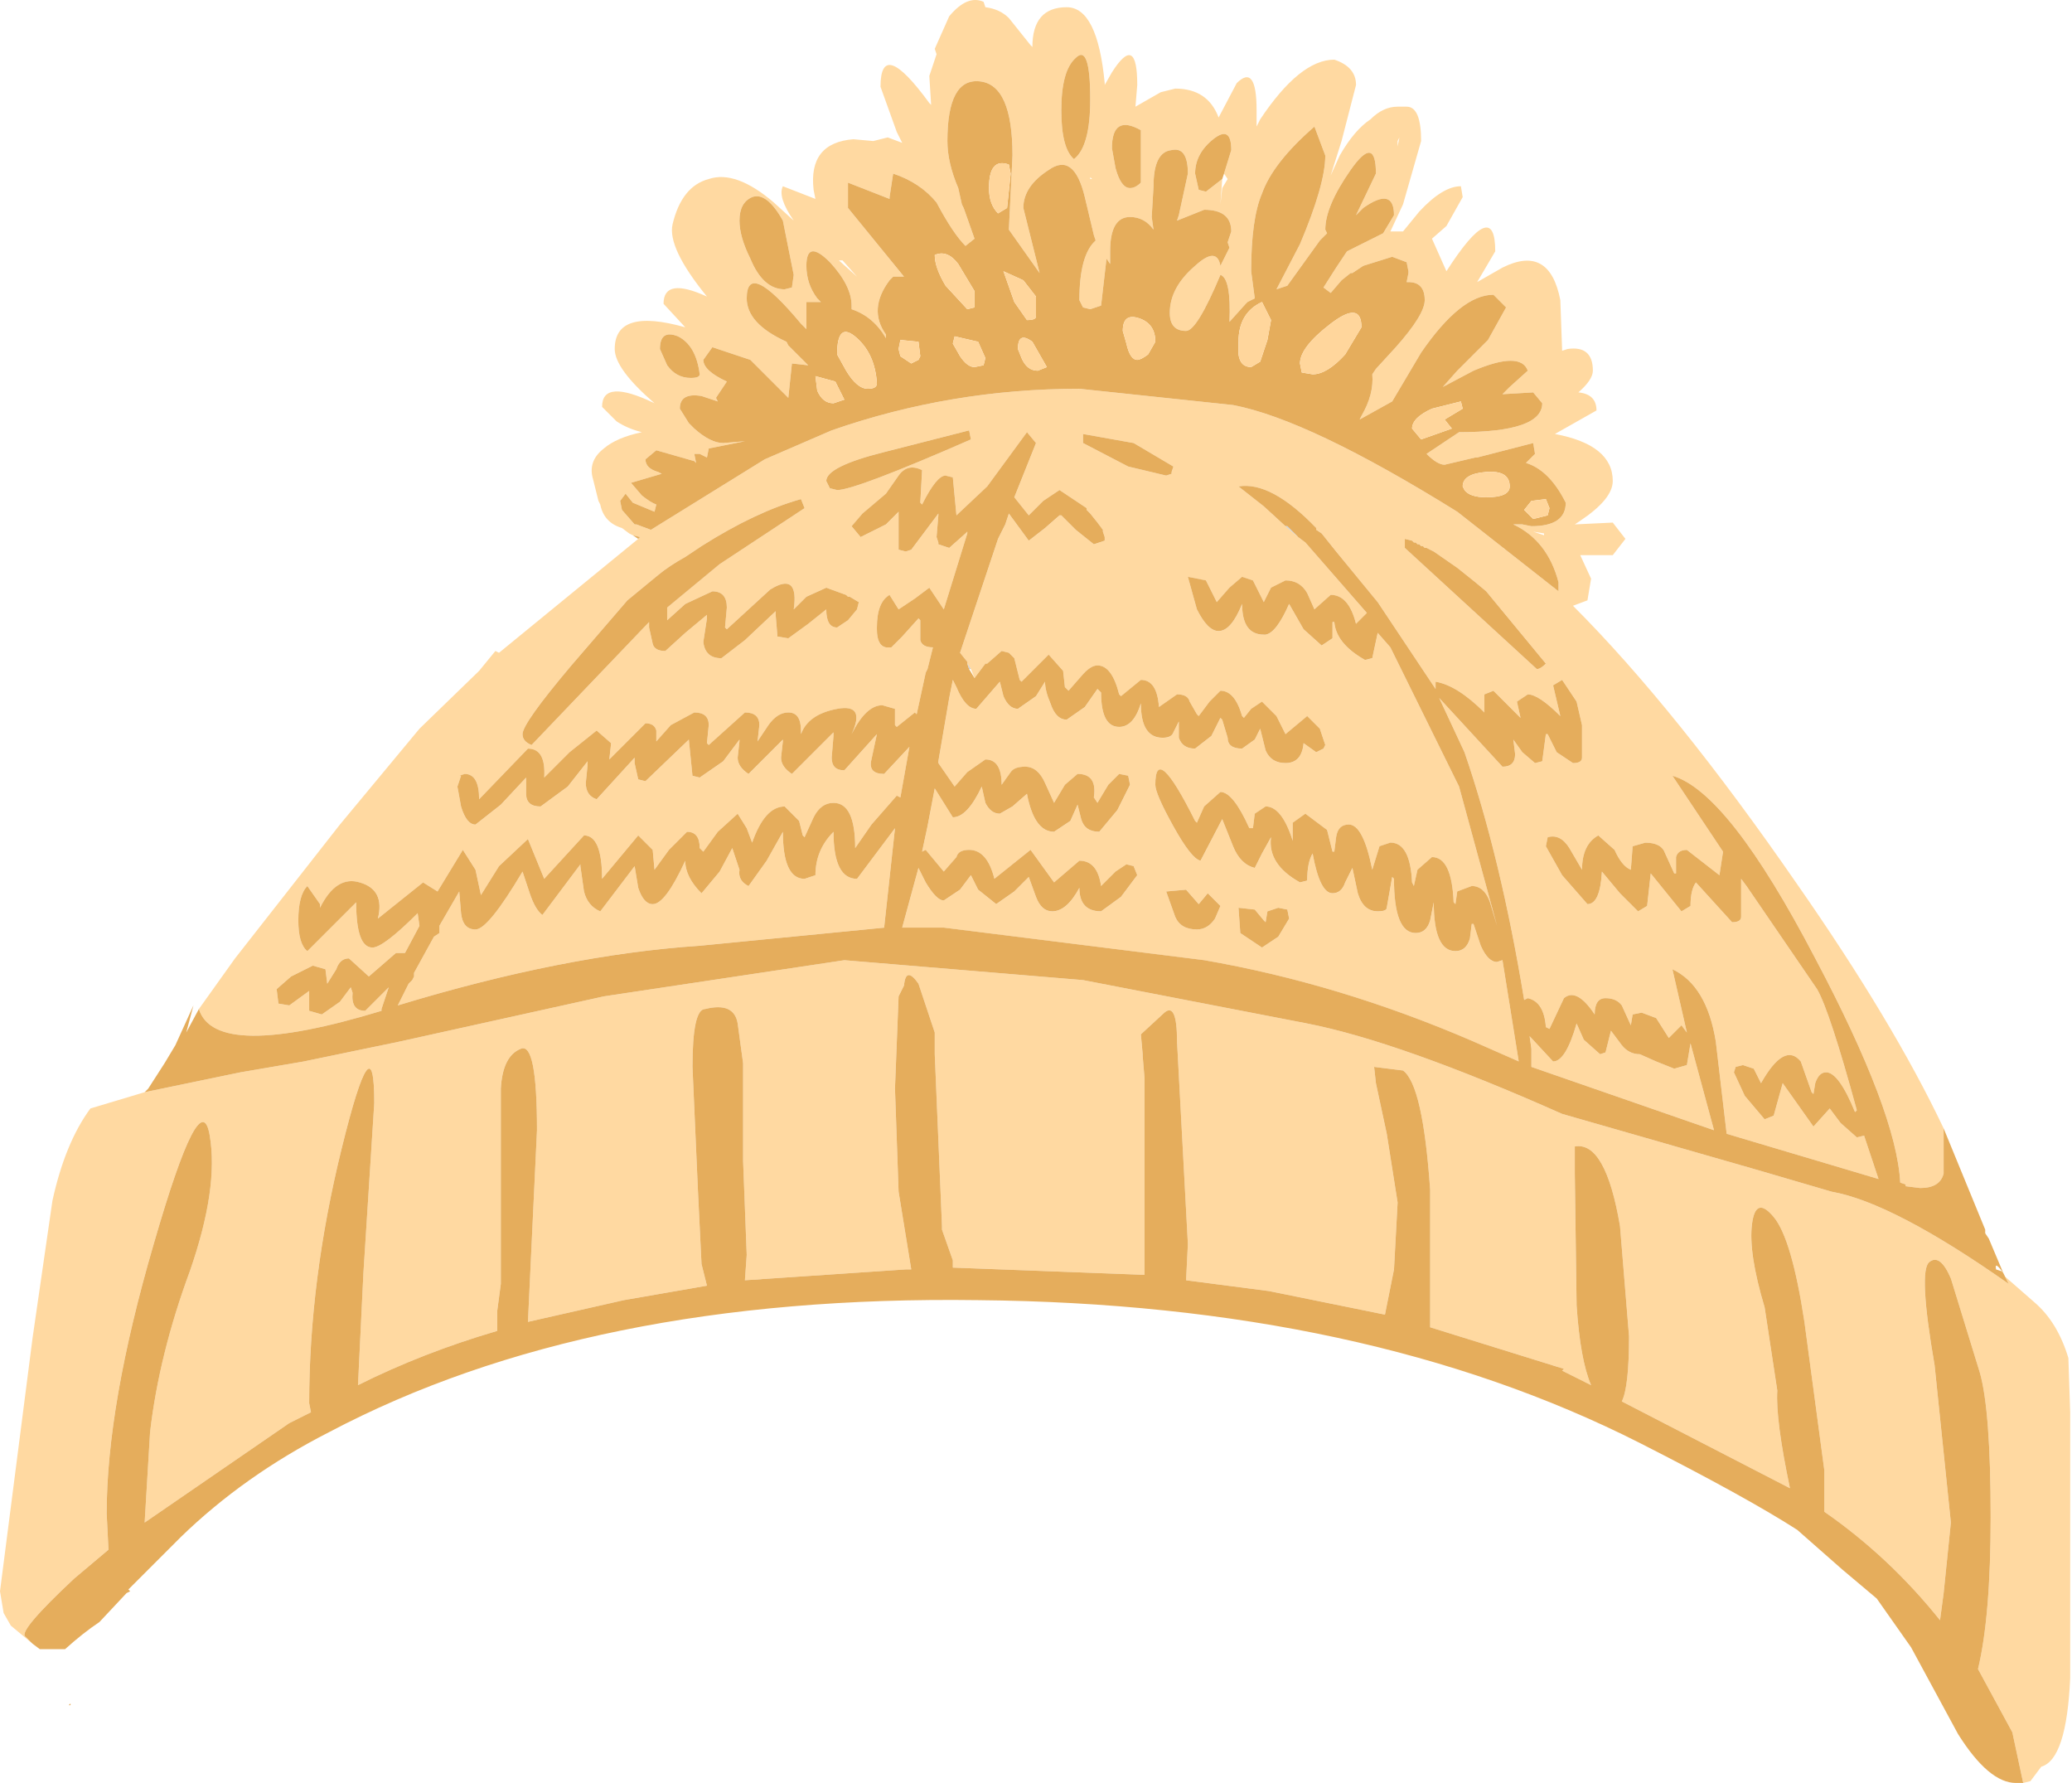 <svg xmlns="http://www.w3.org/2000/svg" xmlns:ffdec="https://www.free-decompiler.com/flash" xmlns:xlink="http://www.w3.org/1999/xlink" ffdec:objectType="frame" width="57.3" height="49.3"><use ffdec:characterId="1" xlink:href="#a" width="57.3" height="49.3"/><defs><g id="a" fill-rule="evenodd"><path fill="#ffd9a1" d="m17.5 14.8-.1-.05-.2-.15q-.5-.15-.6-.65l-.05-.1-.15-.6q-.15-.5.3-.85.35-.3 1.05-.45-.4-.1-.7-.3l-.4-.4q0-.8 1.45-.1-1.1-.95-1.1-1.5 0-1.15 1.95-.6l-.6-.65q0-.75 1.2-.2-1.1-1.35-.95-2 .25-1.05 1-1.25.75-.25 1.8.65l.55.5q-.45-.65-.3-.95l.9.35-.05-.25q-.15-1.3 1.1-1.4l.55.05.4-.1.4.15-.15-.3-.45-1.25q0-1.4 1.35.45l.05.05-.05-.8.2-.6-.05-.15.4-.9q.5-.6.95-.4l.05.15q.4.05.65.3l.6.75.05.05q0-1.1.95-1.1.85 0 1.05 2.1v.05l.2-.35q.7-1.1.7.35l-.05.6.7-.4.4-.1q.9 0 1.2.8l.5-.95q.55-.55.55.75v.45l.1-.2q1.1-1.65 2.05-1.65.6.2.6.7l-.4 1.55-.3.95.25-.55q.4-.7.85-1 .35-.35.75-.35h.25q.4 0 .4.95l-.5 1.75-.35.75h.35l.45-.55q.65-.7 1.15-.7l.05.3-.45.8-.4.35.4.9q1.35-2.1 1.35-.55l-.5.85.7-.4q1.3-.65 1.6.9l.05 1.4.15-.05q.7-.1.7.6 0 .25-.4.6.5.05.5.5L43 12q1.6.3 1.6 1.3 0 .5-.9 1.1l-.15.1 1.05-.05.35.45-.35.45h-.9l.3.65-.1.6-.4.15q2.85 2.85 6.2 7.7 2.65 3.8 4.05 6.75v1.25q-.1.4-.65.4l-.4-.05v-.05l-.15-.05q-.1-1.95-2.35-6.2-2.4-4.6-3.95-5.05l1.4 2.1-.1.65-.9-.7q-.25 0-.3.2v.45h-.05l-.25-.55q-.1-.3-.55-.3l-.35.1-.05.65q-.25-.1-.45-.55l-.45-.4q-.45.25-.45.95l-.35-.6q-.25-.4-.6-.3l-.05.25.45.8.7.8q.35 0 .4-.9l.5.6.5.5.25-.15.1-.9.85 1.05.25-.15q0-.45.15-.65l1 1.1q.25 0 .25-.15V24.3l.15.2 1.95 2.85q.35.6 1.1 3.35l-.05.05q-.45-1.1-.8-1.1-.2 0-.3.3l-.05.3-.05-.05-.3-.85q-.45-.55-1.1.6l-.2-.4-.3-.1-.2.05-.05.15.3.65.55.65.25-.1.25-.9.85 1.2.45-.5.3.4.45.4.2-.05.4 1.2-4.2-1.25-.3-2.55q-.25-1.55-1.2-2l.4 1.75-.15-.2-.35.35-.35-.55-.4-.15-.25.05-.05.3-.25-.55q-.15-.2-.45-.2t-.3.45q-.5-.75-.85-.45l-.4.85-.1-.05q-.05-.7-.5-.8l-.1.05q-.65-3.95-1.65-6.85l-.7-1.5 1.75 1.9q.35 0 .35-.35l-.05-.4.25.35.35.3.2-.05.1-.75h.05l.25.5.45.3q.25 0 .25-.15v-.9l-.15-.65-.4-.6-.25.15.2.85q-.6-.6-.9-.6l-.3.2.1.45-.05-.05-.7-.7-.25.1v.5q-.75-.75-1.35-.85v.2l-1.6-2.4-1.15-1.4-.4-.5-.15-.1v-.05q-1.25-1.3-2.15-1.15l.7.55.6.55.35.3.2.15 1.7 1.95-.3.3q-.2-.8-.7-.8l-.45.4-.2-.45q-.2-.35-.6-.35l-.4.2-.2.4-.3-.6-.3-.1-.35.3-.35.4-.3-.6-.5-.1.25.9q.3.6.6.6.35 0 .65-.75 0 .85.6.85H35q.3-.05.65-.85l.4.7.5.45.3-.2v-.45h.05q.05.6.85 1.05l.2-.05.15-.7.35.4 1.9 3.85 1.05 3.85-.15-.5q-.15-.6-.55-.6l-.4.15-.05.35-.05-.05q-.05-1.25-.6-1.25l-.4.35-.1.45-.05-.1q-.05-1.1-.6-1.1l-.3.1-.2.65q-.25-1.25-.65-1.25-.3 0-.35.35l-.05.4h-.05l-.15-.6-.6-.45-.35.25v.5q-.3-.95-.75-.95l-.3.2-.05.4h-.1q-.45-1-.8-1l-.45.4-.2.45-.05-.05q-1.1-2.2-1.1-1 0 .25.5 1.15t.75.95l.6-1.15.3.75q.2.5.6.6l.2-.4.25-.45q-.1.75.8 1.25l.2-.05q0-.5.15-.75.2 1.1.55 1.1.25 0 .35-.3l.2-.4.15.7q.15.5.55.5.25 0 .25-.1l.15-.85.05.05q0 1.5.6 1.5.3 0 .4-.35l.1-.5q0 1.35.6 1.35.3 0 .4-.35l.05-.4h.05l.2.6q.2.45.45.45l.15-.05.45 2.8-1.25-.55q-3.7-1.6-7.45-2.25l-7.2-.9h-1.15L25.4 24l.2.4q.3.5.5.5l.45-.3.3-.4.2.4.5.4.5-.35.4-.4.2.55q.15.4.45.4.4 0 .75-.65 0 .65.6.65l.55-.4.45-.6-.1-.25-.2-.05-.3.2-.4.4q-.1-.7-.6-.7l-.7.6-.65-.9-1 .8q-.2-.8-.7-.8-.3 0-.35.2l-.35.4-.5-.6-.1.05.15-.7.2-1.05.5.8q.4 0 .8-.85l.1.45q.15.3.4.3l.35-.2.4-.35q.2 1.05.75 1.05l.45-.3.2-.45.1.4q.1.35.5.35l.5-.6.35-.7-.05-.25-.25-.05-.3.3-.3.5-.1-.15q.1-.65-.45-.65l-.35.3-.3.5-.25-.55q-.2-.45-.55-.45-.3 0-.4.15l-.25.35q0-.7-.45-.7l-.5.35-.35.4-.45-.65v-.05l.3-1.75.1-.5.1.2q.25.6.55.6l.65-.75.1.4q.15.35.4.35l.5-.35.25-.4q0 .25.15.6.15.45.45.45l.5-.35.35-.5.1.1q0 .95.5.95.4 0 .6-.65 0 .95.6.95.25 0 .3-.15l.15-.3v.45q.1.3.45.3l.45-.35.25-.5.05.05.15.5q0 .3.4.3l.35-.25.15-.3.15.6q.15.35.55.35.45 0 .5-.55l.35.25.2-.1.05-.1-.15-.45-.35-.35-.6.5-.25-.5-.4-.4-.3.2-.2.25-.05-.05q-.2-.7-.6-.7l-.3.3-.3.4-.05-.05-.2-.35q-.05-.2-.35-.2l-.5.35q-.05-.75-.5-.75l-.55.45-.05-.05q-.2-.8-.6-.8-.2 0-.45.3l-.35.4-.1-.1-.05-.45-.4-.45-.75.75-.05-.05-.1-.4-.05-.2-.15-.15-.2-.05-.4.35h-.05l-.3.4-.1-.25-.1-.15v-.05l-.2-.25 1.05-3.15.2-.4.1-.3.55.75.45-.35.4-.35h.05l.4.4.5.4.3-.1v-.1l-.05-.15v-.05l-.15-.2-.2-.25-.1-.1v-.05l-.75-.5-.45.3-.4.4-.4-.5.6-1.5-.25-.3-1.1 1.5-.85.8-.1-1.05-.2-.05q-.25 0-.65.8l-.05-.05.05-.9q-.4-.2-.65.15l-.35.5-.65.55-.3.35.25.3.7-.35.35-.35v1.05l.2.05.15-.05.75-1v.05l-.05.6.05.15v.05l.3.1.45-.4.05-.05v.05l-.65 2.1-.4-.6-.4.3-.45.3-.25-.4q-.35.2-.35.9v.05q0 .45.25.5h.15l.3-.3.45-.5.05.05v.55q.05.2.35.2l-.15.6-.05.1-.25 1.15-.05-.05-.5.4-.05-.05v-.45l-.35-.1q-.45 0-.85.8.4-.85-.4-.7t-1 .7v-.1q0-.5-.35-.5-.3 0-.55.35l-.3.45.05-.45q0-.35-.4-.35l-1 .9-.05-.05.05-.5q0-.35-.4-.35l-.65.35-.4.45v-.3q-.05-.2-.3-.2l-1 1 .05-.45-.4-.35-.75.6-.7.7q.05-.8-.45-.8l-1.35 1.4q0-.7-.4-.7l-.15.05h.05l-.1.3.1.55q.15.5.4.5l.7-.55.7-.75v.45q0 .35.4.35l.75-.55.55-.7v.1l-.05.5q0 .35.3.45l1.05-1.15v.15l.1.45.2.05 1.2-1.15.1 1 .2.05.65-.45.45-.6v.05l-.05.45q0 .25.3.45l.95-.95v.05l-.05.45q0 .25.3.45l.55-.55.6-.6v.1l-.05.6q0 .35.35.35l.9-1-.15.7q-.1.4.35.4l.7-.75-.25 1.4-.1-.05-.7.8-.45.65q0-1.25-.6-1.25-.35 0-.55.4l-.25.55-.05-.05-.1-.4-.4-.4q-.55 0-.9 1l-.15-.4-.25-.4-.55.5-.4.55-.1-.1q0-.45-.35-.45l-.5.5-.4.55-.05-.55-.4-.4-1 1.2q0-1.2-.5-1.2l-.55.6-.55.6-.45-1.1-.8.75-.5.8-.15-.7-.35-.55-.7 1.15-.4-.25-1.25 1q.2-.8-.5-1-.65-.2-1.1.7V25l-.35-.5q-.25.25-.25.95 0 .65.25.85l1.35-1.35q0 1.25.45 1.25.3 0 1.25-.95l.05.35-.4.75h-.25l-.75.65-.55-.5q-.25 0-.35.3l-.25.4-.05-.4-.35-.1-.6.3-.4.35.05.4.3.05.55-.4v.55l.35.1.5-.35.3-.4.05.15q-.05.5.35.5l.65-.65-.2.6v.05q-4.6 1.4-5.05-.05l1-1.4 2.9-3.7 2.2-2.65 1.65-1.6.45-.55.1.05 3.85-3.15.05-.05zm37.95 20.5.8.7q.65.55.95 1.55l.05 1.5v7.35q-.1 2.25-.8 2.45l-.3.4-.2.05-.3-1.4-.95-1.75q.35-1.45.35-4.2 0-2.95-.3-4l-.8-2.6q-.3-.7-.6-.45t.15 2.85l.45 4.35-.2 1.95-.1.75q-1.4-1.75-3.2-3v-1.15l-.55-4.1q-.35-2.3-.85-2.9t-.6.2.35 2.3l.35 2.3q-.05.8.35 2.7l-4.65-2.4q.2-.4.2-1.8l-.25-3.05q-.4-2.35-1.25-2.2v.75l.05 3.65q.1 1.5.4 2.2l-.8-.4.05-.05-3.7-1.15v-3.8q-.2-2.9-.75-3.3l-.8-.1.05.45.3 1.4.3 1.9-.1 1.85-.25 1.25-3.2-.65-2.3-.3.05-1-.3-5.6q0-1.1-.35-.8l-.65.6.05.55v.05l.05.6v5.45l-5.3-.2v-.2l-.3-.85v-.1l-.2-4.75v-.6l-.45-1.35q-.35-.5-.4.05l-.15.3-.1 2.55.1 2.85.35 2.15h-.15l-4.45.3.05-.7-.1-2.6v-2.7l-.15-1.1q-.1-.6-.9-.4-.35 0-.35 1.6l.15 3.4.1 2.05.15.6-2.3.4-2.65.6.25-5.3q0-2.45-.45-2.25-.5.2-.55 1.1v5.4l-.1.75v.55q-2.05.6-3.85 1.5l.15-3.1.3-4.7q0-2.4-.9 1.25t-.9 7.05l.05.25-.6.3-4 2.75.15-2.5q.25-2.15 1.1-4.45.8-2.3.55-3.75-.25-1.5-1.55 3-1.3 4.45-1.3 7.45l.05 1-.95.8Q.5 45.1.7 45.25l.2.2-.6-.5-.2-.35L0 44l.9-7 .55-3.8q.35-1.6 1.05-2.55L4 30.2l2.65-.55 1.75-.3 2.65-.55 5.65-1.25 6.65-1 6.6.55 6.2 1.2q2.55.5 7.05 2.5l5.4 1.55 2.05.6q1.7.3 4.9 2.55zM24.7 4.8l-.1.65v.05l-1.15-.45v.7L25 7.65h-.3l-.1.1q-.6.8-.1 1.5v.1q-.35-.6-.95-.8v-.1q0-.55-.6-1.2-.65-.65-.65.1 0 .5.3.9l.1.1h-.4v.75l-.15-.15q-1.5-1.8-1.5-.7 0 .7 1.1 1.2l.05.1.55.55-.45-.05-.1.95-.3-.3-.75-.75-1.05-.35-.25.35q0 .3.65.6l-.3.45.05.1-.45-.15q-.6-.1-.6.35l.25.4.15.15q.45.4.8.4l.6-.05-1 .2-.05.25-.2-.1h-.15l.05.25-.05-.05-1.05-.3-.3.25q0 .25.35.35l.1.05-.85.25.3.35q.25.2.4.25l-.05.2-.6-.25-.2-.25-.15.2.05.25.35.4h.05l.4.15 3.15-1.95 1.85-.8q3.3-1.15 6.85-1.15l4.25.45q2.1.4 6.2 2.95l2.8 2.2v-.25q-.3-1.15-1.25-1.6h.25l.25.05q.95 0 .95-.65-.45-.9-1.1-1.1l.25-.25-.05-.3-1.55.4h-.05l-.85.2q-.2 0-.5-.3l.9-.6q2.3 0 2.3-.8l-.25-.3-.85.05.2-.2.5-.45q-.2-.55-1.5 0l-.85.45.4-.45.85-.85.5-.9-.35-.35q-.9 0-2 1.6l-.8 1.35-.9.5.05-.1q.35-.6.3-1.15l.1-.15.55-.6q.8-.9.8-1.3 0-.5-.45-.5h-.05l.05-.25V7.5l-.05-.25-.4-.15-.8.25-.3.2h-.05l-.25.2-.3.35-.2-.15.35-.55.3-.45 1-.5.3-.5q0-.8-.85-.2l-.2.2.55-1.15q0-1.1-.7-.1t-.7 1.65l.05.1-.2.2-.9 1.25-.3.1.65-1.25q.7-1.65.7-2.45l-.3-.8q-1.15 1-1.45 1.85-.3.7-.3 2.15l.1.75-.2.1-.05.05-.45.5q.05-1.2-.25-1.3-.65 1.55-.95 1.55-.45 0-.45-.5 0-.7.7-1.3.6-.55.7 0l.25-.5-.05-.15.1-.3q0-.6-.75-.6l-.75.3.05-.15.25-1.15q0-.75-.45-.65-.5.05-.5 1l-.05.85.05.35Q31.65 6 31.25 6q-.55 0-.55.95v.35l-.1-.15-.15 1.3-.3.1-.2-.05-.1-.2q0-1.25.45-1.65l-.05-.15L30 5.45q-.3-1.25-1-.75-.7.45-.7 1.05l.45 1.8-.85-1.2.1-2.05q0-1.95-.9-2.05t-.9 1.65q0 .6.3 1.3l.1.45.05.1.3.85-.25.2q-.35-.35-.8-1.2-.45-.55-1.2-.8m5.05-3.2q-.4.35-.4 1.45 0 1.05.35 1.35.45-.35.45-1.65 0-1.55-.4-1.15M23.7 7.65l-.4-.45h-.1zm-1.8.3.05-.35-.3-1.5q-.45-.8-.85-.65-.35.15-.35.65 0 .45.3 1.05.35.85.95.85zm-2.65 7.25-.3.2q-.45.25-.75.5l-.85.7-1.55 1.8q-1.35 1.6-1.35 1.9 0 .2.25.3l3.25-3.4v.15l.1.45q.05.2.35.2l.55-.5.6-.5v.1l-.1.65q.05.45.5.45l.65-.5.85-.8v.1l.05.6.3.05.55-.4.5-.4q0 .5.3.5l.3-.2.25-.3.05-.2-.25-.15h-.05l-.05-.05-.55-.2-.55.25-.35.35q.15-1.05-.65-.55l-1.2 1.1-.05-.05.05-.55q0-.45-.4-.45l-.75.35-.5.45v-.35l1.45-1.2 2.35-1.55-.1-.25q-1.25.35-2.75 1.3zm-.15-4.75q.25 0 .25-.1-.1-.8-.6-1.05-.5-.2-.5.35l.2.45q.25.35.65.35m3.75 2.85.1.2.2.05q.5 0 3.7-1.4l-.05-.25-2.35.6q-1.6.4-1.6.8m-8.4 10.8.2.6q.15.45.35.6l1.05-1.4v.05l.1.7q.1.4.45.55l.95-1.25.1.6q.15.45.4.45.35 0 .9-1.2 0 .45.45.9l.5-.6.35-.65.2.6q-.05.3.25.45l.5-.7.45-.8q0 1.3.6 1.3l.3-.1q0-.7.5-1.2 0 1.3.65 1.3l1.05-1.4-.3 2.75-5.1.5Q15.6 26.4 11 27.8l.3-.6.1-.1.05-.1v-.1l.55-1 .15-.1v-.2l.55-.95.05.6q.05.45.4.45t1.3-1.6m24.2-20.05.05-.25-.05.1zm.2 10.85v.25l3.65 3.35q.1 0 .25-.15l-1.65-2-.3-.25-.5-.4-.65-.45-.2-.1h-.05l-.05-.05h-.05l-.05-.05h-.05l-.05-.05h-.05l-.05-.05zm3.85-.1v-.05l-.3-.05zm-8.9-9.85-.05.7.05-.45.15-.25-.1-.15.2-.65q0-.7-.5-.3t-.5.95l.1.45.2.05zm-2.25.1V3.6q-.8-.45-.8.5l.1.55q.15.55.4.55.15 0 .3-.15m-1.35-.1-.05-.05v.05zM29.95 12v.25l1.25.65 1.05.25.15-.05v-.05l.05-.15-1.1-.65zm16.7 17.45.1-.6.65 2.4-.15-.05-4.9-1.7V29l-.05-.35.65.7q.35 0 .65-1.05l.2.45.45.4.15-.05.15-.6.3.4q.2.25.5.25l.45.2.5.2zm-11-4.05-.05-.25-.25-.05-.3.1-.05.3-.05-.05-.25-.3-.45-.05.05.7.6.4.45-.3zm-2.25-.7-.25.3-.35-.4-.55.05.25.7q.15.35.6.35.3 0 .5-.3l.15-.35z"/><path fill="#e5ad5c" d="M53.75 31.2 54.9 34v.1l.1.15.4.95.05.1.1.2q-3.2-2.25-4.9-2.55l-2.05-.6-5.4-1.55q-4.5-2-7.05-2.5l-6.2-1.2-6.6-.55-6.65 1-5.65 1.25-2.65.55-1.75.3L4 30.2l.1-.1.45-.7.3-.5.5-1.1-.2.75.35-.65q.45 1.45 5.05.05v-.05l.2-.6-.65.65q-.4 0-.35-.5l-.05-.15-.3.4-.5.35-.35-.1v-.55l-.55.4-.3-.05-.05-.4.4-.35.6-.3.35.1.05.4.25-.4q.1-.3.35-.3l.55.5.75-.65h.25l.4-.75-.05-.35q-.95.95-1.25.95-.45 0-.45-1.25L8.5 26.3q-.25-.2-.25-.85 0-.7.25-.95l.35.5v.1q.45-.9 1.1-.7.7.2.5 1l1.25-1 .4.25.7-1.15.35.55.15.7.5-.8.8-.75.45 1.1.55-.6.55-.6q.5 0 .5 1.2l1-1.2.4.4.05.55.4-.55.5-.5q.35 0 .35.45l.1.1.4-.55.55-.5.25.4.15.4q.35-1 .9-1l.4.4.1.4.05.05.25-.55q.2-.4.55-.4.6 0 .6 1.25l.45-.65.7-.8.1.05.25-1.4-.7.75q-.45 0-.35-.4l.15-.7-.9 1q-.35 0-.35-.35l.05-.6v-.1l-.6.6-.55.55q-.3-.2-.3-.45l.05-.45v-.05l-.95.95q-.3-.2-.3-.45l.05-.45v-.05l-.45.6-.65.45-.2-.05-.1-1-1.2 1.15-.2-.05-.1-.45v-.15L16.5 22.1q-.3-.1-.3-.45l.05-.5v-.1l-.55.7-.75.55q-.4 0-.4-.35v-.45l-.7.75-.7.55q-.25 0-.4-.5l-.1-.55.1-.3h-.05l.15-.05q.4 0 .4.7l1.35-1.4q.5 0 .45.8l.7-.7.75-.6.4.35-.05.45 1-1q.25 0 .3.2v.3l.4-.45.65-.35q.4 0 .4.35l-.05.5.05.05 1-.9q.4 0 .4.35l-.05.45.3-.45q.25-.35.55-.35.35 0 .35.5v.1q.2-.55 1-.7t.4.7q.4-.8.85-.8l.35.1v.45l.05.05.5-.4.05.05.25-1.15.05-.1.15-.6q-.3 0-.35-.2v-.55l-.05-.05-.45.5-.3.3h-.15q-.25-.05-.25-.5v-.05q0-.7.35-.9l.25.4.45-.3.4-.3.4.6.65-2.1v-.05l-.05.05-.45.4-.3-.1V15l-.05-.15.05-.6v-.05l-.75 1-.15.05-.2-.05v-1.05l-.35.35-.7.35-.25-.3.3-.35.65-.55.35-.5q.25-.35.65-.15l-.05.9.05.05q.4-.8.65-.8l.2.05.1 1.05.85-.8 1.1-1.5.25.3-.6 1.5.4.5.4-.4.45-.3.75.5v.05l.1.1.2.25.15.2v.05l.05.15v.1l-.3.1-.5-.4-.4-.4h-.05l-.4.35-.45.35-.55-.75-.1.3-.2.4-1.05 3.15.2.25v.05l.05.15.15.25.3-.4h.05l.4-.35.2.05.15.15.05.2.1.4.05.05.75-.75.4.45.05.45.1.1.35-.4q.25-.3.45-.3.4 0 .6.8l.05.05.55-.45q.45 0 .5.75l.5-.35q.3 0 .35.2l.2.35.05.05.3-.4.3-.3q.4 0 .6.7l.05.05.2-.25.3-.2.4.4.25.5.6-.5.35.35.15.45-.05.1-.2.1-.35-.25q-.05.55-.5.55-.4 0-.55-.35l-.15-.6-.15.3-.35.25q-.4 0-.4-.3l-.15-.5-.05-.05-.25.5-.45.35q-.35 0-.45-.3v-.45l-.15.3q-.05.15-.3.15-.6 0-.6-.95-.2.65-.6.65-.5 0-.5-.95l-.1-.1-.35.5-.5.35q-.3 0-.45-.45-.15-.35-.15-.6l-.25.4-.5.35q-.25 0-.4-.35l-.1-.4-.65.75q-.3 0-.55-.6l-.1-.2-.1.5-.3 1.75v.05l.45.65.35-.4.5-.35q.45 0 .45.7l.25-.35q.1-.15.4-.15.35 0 .55.45l.25.55.3-.5.35-.3q.55 0 .45.65l.1.15.3-.5.3-.3.25.05.05.25-.35.7-.5.6q-.4 0-.5-.35l-.1-.4-.2.45-.45.3q-.55 0-.75-1.05l-.4.35-.35.2q-.25 0-.4-.3l-.1-.45q-.4.85-.8.85l-.5-.8-.2 1.05-.15.7.1-.05.5.6.35-.4q.05-.2.35-.2.5 0 .7.8l1-.8.65.9.7-.6q.5 0 .6.7l.4-.4.3-.2.2.05.1.25-.45.6-.55.4q-.6 0-.6-.65-.35.65-.75.65-.3 0-.45-.4l-.2-.55-.4.4-.5.35-.5-.4-.2-.4-.3.4-.45.3q-.2 0-.5-.5l-.2-.4-.45 1.65h1.15l7.2.9q3.75.65 7.45 2.25l1.25.55-.45-2.8-.15.05q-.25 0-.45-.45l-.2-.6h-.05l-.05.4q-.1.35-.4.35-.6 0-.6-1.35l-.1.5q-.1.35-.4.35-.6 0-.6-1.5l-.05-.05-.15.85q0 .1-.25.1-.4 0-.55-.5l-.15-.7-.2.4q-.1.3-.35.3-.35 0-.55-1.1-.15.25-.15.75l-.2.05q-.9-.5-.8-1.25l-.25.45-.2.4q-.4-.1-.6-.6l-.3-.75-.6 1.15q-.25-.05-.75-.95t-.5-1.15q0-1.2 1.1 1l.05.05.2-.45.45-.4q.35 0 .8 1h.1l.05-.4.3-.2q.45 0 .75.95v-.5l.35-.25.6.45.15.6h.05l.05-.4q.05-.35.35-.35.4 0 .65 1.25l.2-.65.3-.1q.55 0 .6 1.1l.05.1.1-.45.4-.35q.55 0 .6 1.25l.05.05.05-.35.4-.15q.4 0 .55.6l.15.5-1.05-3.85-1.9-3.85-.35-.4-.15.7-.2.05q-.8-.45-.85-1.05h-.05v.45l-.3.2-.5-.45-.4-.7q-.35.8-.65.85h-.05q-.6 0-.6-.85-.3.75-.65.75-.3 0-.6-.6l-.25-.9.5.1.3.6.35-.4.35-.3.3.1.3.6.2-.4.4-.2q.4 0 .6.35l.2.45.45-.4q.5 0 .7.8l.3-.3L36.1 15l-.2-.15-.3-.3h-.05l-.6-.55-.7-.55q.9-.15 2.15 1.15v.05l.15.1.4.5 1.15 1.4 1.6 2.4v-.2q.6.1 1.35.85v-.5l.25-.1.7.7.05.05-.1-.45.3-.2q.3 0 .9.6l-.2-.85.25-.15.4.6.15.65v.9q0 .15-.25.15l-.45-.3-.25-.5h-.05l-.1.75-.2.05-.35-.3-.25-.35.05.4q0 .35-.35.35l-1.75-1.9.7 1.5q1 2.9 1.65 6.85l.1-.05q.45.1.5.8l.1.05.4-.85q.35-.3.85.45 0-.45.3-.45t.45.2l.25.55.05-.3.25-.05.4.15.35.55.35-.35.15.2-.4-1.75q.95.45 1.2 2l.3 2.55 4.2 1.25-.4-1.2-.2.05-.45-.4-.3-.4-.45.5-.85-1.2-.25.9-.25.1-.55-.65-.3-.65.05-.15.2-.05.3.1.2.4q.65-1.15 1.1-.6l.3.85.05.05.05-.3q.1-.3.3-.3.35 0 .8 1.1l.05-.05q-.75-2.75-1.1-3.35L48.3 24.5l-.15-.2v1.05q0 .15-.25.15l-1-1.1q-.15.2-.15.65l-.25.15-.85-1.05-.1.9-.25.15-.5-.5-.5-.6q-.05.9-.4.9l-.7-.8-.45-.8.05-.25q.35-.1.6.3l.35.6q0-.7.45-.95l.45.4q.2.45.45.55l.05-.65.35-.1q.45 0 .55.3l.25.55h.05v-.45q.05-.2.3-.2l.9.7.1-.65-1.4-2.1q1.55.45 3.95 5.05 2.25 4.25 2.35 6.2l.15.05v.05l.4.05q.55 0 .65-.4V31.2m2.2 18.1h-.2q-.75 0-1.6-1.35l-1.3-2.4-.95-1.35-.95-.8-1.25-1.1q-1.4-.9-4.35-2.4-7.6-3.85-18.3-3.95Q16.3 35.8 9.1 39.6 6.75 40.8 5 42.5l-1.45 1.45.05.05-.1.05-.75.8q-.45.3-.95.75h-.7l-.2-.15-.2-.2q-.2-.15 1.35-1.6l.95-.8-.05-1q0-3 1.3-7.45 1.3-4.5 1.55-3 .25 1.45-.55 3.75-.85 2.3-1.1 4.45L4 42.1l4-2.75.6-.3-.05-.25q0-3.4.9-7.05t.9-1.25l-.3 4.7-.15 3.1q1.8-.9 3.85-1.5v-.55l.1-.75v-5.4q.05-.9.55-1.1.45-.2.45 2.25l-.25 5.3 2.65-.6 2.3-.4-.15-.6-.1-2.05-.15-3.4q0-1.6.35-1.6.8-.2.9.4l.15 1.1v2.7l.1 2.6-.05.7 4.45-.3h.15l-.35-2.15-.1-2.85.1-2.55.15-.3q.05-.55.4-.05l.45 1.35v.6l.2 4.75v.1l.3.85v.2l5.3.2V29.8l-.05-.6v-.05l-.05-.55.65-.6q.35-.3.35.8l.3 5.6-.05 1 2.3.3 3.2.65.25-1.25.1-1.85-.3-1.9-.3-1.4-.05-.45.8.1q.55.4.75 3.3v3.8l3.7 1.15-.05.05.8.4q-.3-.7-.4-2.2l-.05-3.65v-.75q.85-.15 1.25 2.2l.25 3.05q0 1.4-.2 1.8l4.65 2.4q-.4-1.9-.35-2.7l-.35-2.3q-.45-1.5-.35-2.3t.6-.2.85 2.9l.55 4.1v1.15q1.8 1.25 3.2 3l.1-.75.2-1.95-.45-4.35q-.45-2.6-.15-2.85t.6.45l.8 2.6q.3 1.05.3 4 0 2.75-.35 4.2l.95 1.75zm-38.3-34.4-.15-.1.2.05zm12.1-13.3q.4-.4.4 1.15 0 1.3-.45 1.65-.35-.3-.35-1.35 0-1.1.4-1.45M24.7 4.8q.75.25 1.2.8.45.85.8 1.2l.25-.2-.3-.85-.05-.1-.1-.45q-.3-.7-.3-1.3 0-1.75.9-1.65T28 4.3l-.1 2.05.85 1.2-.45-1.8q0-.6.7-1.05.7-.5 1 .75l.25 1.05.05.15q-.45.4-.45 1.65l.1.2.2.05.3-.1.15-1.3.1.15v-.35q0-.95.55-.95.4 0 .65.35L31.85 6l.05-.85q0-.95.5-1 .45-.1.45.65l-.25 1.15-.05.15.75-.3q.75 0 .75.6l-.1.3.05.15-.25.5q-.1-.55-.7 0-.7.6-.7 1.3 0 .5.45.5.3 0 .95-1.55.3.1.25 1.3l.45-.5.05-.05.2-.1-.1-.75q0-1.45.3-2.15.3-.85 1.45-1.85l.3.8q0 .8-.7 2.45L35.3 8l.3-.1.9-1.25.2-.2-.05-.1q0-.65.7-1.65t.7.1l-.55 1.15.2-.2q.85-.6.85.2l-.3.5-1 .5-.3.45-.35.55.2.15.3-.35.25-.2h.05l.3-.2.8-.25.4.15.05.25v.05l-.05.25h.05q.45 0 .45.5 0 .4-.8 1.3l-.55.6-.1.15q.05.55-.3 1.15l-.05.1.9-.5.8-1.35q1.1-1.6 2-1.6l.35.35-.5.9-.85.85-.4.45.85-.45q1.3-.55 1.5 0l-.5.45-.2.2.85-.05.25.3q0 .8-2.3.8l-.9.6q.3.3.5.3l.85-.2h.05l1.55-.4.05.3-.25.25q.65.2 1.1 1.1 0 .65-.95.65l-.25-.05h-.25q.95.45 1.25 1.6v.25l-2.8-2.2q-4.1-2.55-6.2-2.95l-4.25-.45q-3.55 0-6.85 1.15l-1.85.8L18 14.65l-.4-.15h-.05l-.35-.4-.05-.25.15-.2.2.25.6.25.05-.2q-.15-.05-.4-.25l-.3-.35.85-.25-.1-.05q-.35-.1-.35-.35l.3-.25 1.05.3.05.05-.05-.25h.15l.2.1.05-.25 1-.2-.6.05q-.35 0-.8-.4l-.15-.15-.25-.4q0-.45.6-.35l.45.15-.05-.1.3-.45q-.65-.3-.65-.6l.25-.35 1.05.35.75.75.3.3.1-.95.45.05-.55-.55-.05-.1q-1.1-.5-1.1-1.2 0-1.1 1.5.7l.15.15v-.75h.4l-.1-.1q-.3-.4-.3-.9 0-.75.65-.1.6.65.6 1.2v.1q.6.2.95.8v-.1q-.5-.7.1-1.5l.1-.1h.3l-1.55-1.9v-.7l1.15.45v-.05zm-2.8 3.15-.2.05q-.6 0-.95-.85-.3-.6-.3-1.05 0-.5.35-.65.4-.15.85.65l.3 1.5zm3.95-.9q0 .35.3.85l.6.65.2-.05v-.45l-.45-.75q-.3-.4-.65-.25m-.45 2.4-.5-.05-.05.25.05.2.3.2.2-.1.05-.1zm-6.3 1q-.4 0-.65-.35l-.2-.45q0-.55.5-.35.5.25.6 1.05 0 .1-.25.1m.15 4.75.15-.1q1.5-.95 2.75-1.3l.1.25-2.35 1.55-1.45 1.2v.35l.5-.45.75-.35q.4 0 .4.45l-.05.55.05.05 1.2-1.1q.8-.5.65.55l.35-.35.55-.25.55.2.05.05h.05l.25.15-.05.2-.25.3-.3.2q-.3 0-.3-.5l-.5.4-.55.4-.3-.05-.05-.6v-.1l-.85.8-.65.5q-.45 0-.5-.45l.1-.65V17l-.6.5-.55.5q-.3 0-.35-.2l-.1-.45v-.15l-3.25 3.4q-.25-.1-.25-.3 0-.3 1.35-1.9l1.55-1.8.85-.7q.3-.25.75-.5zm3.85-4.65-.55-.15.05.4q.15.35.45.35l.3-.1zm.9.2q.25 0 .25-.15-.05-.8-.55-1.25-.55-.5-.55.45l.25.45q.3.5.6.5m-1.15 2.55q0-.4 1.6-.8l2.35-.6.05.25q-3.2 1.4-3.7 1.4l-.2-.05zm-8.4 10.8q-.95 1.6-1.3 1.6t-.4-.45l-.05-.6-.55.95v.2l-.15.1-.55 1v.1l-.05.1-.1.1-.3.6q4.6-1.4 8.35-1.65l5.1-.5.3-2.75-1.05 1.4q-.65 0-.65-1.3-.5.5-.5 1.2l-.3.1q-.6 0-.6-1.3l-.45.8-.5.7q-.3-.15-.25-.45l-.2-.6-.35.65-.5.6q-.45-.45-.45-.9-.55 1.2-.9 1.2-.25 0-.4-.45l-.1-.6-.95 1.25q-.35-.15-.45-.55l-.1-.7v-.05L15 25.3q-.2-.15-.35-.6zM39.3 12.15l.85-.3-.2-.25.5-.3-.05-.2-.8.2q-.55.25-.55.55zm-1.65-3.1q0-.75-.85-.1t-.85 1.1l.05.25.3.05q.4 0 .9-.55zm1.2 5.85.2.05.05.05h.05l.05.05h.05l.05.05h.05l.05.05h.05l.2.1.65.45.5.4.3.25 1.65 2q-.15.15-.25.15l-3.65-3.35zm4-.85-.1-.25-.4.05-.2.25.25.25.4-.1zm-2.35-.5q.15.2.6.2.65 0 .65-.3 0-.45-.65-.4t-.65.4zm-6.7-8.6-.45.35-.2-.05-.1-.45q0-.55.5-.95t.5.3l-.2.65zm-2.25.1q-.15.15-.3.15-.25 0-.4-.55l-.1-.55q0-.95.8-.5zm3.35 3.3q-.65.3-.65 1.1v.35q.05.35.35.35l.25-.15.2-.6.1-.55zm-2.95 1.1q0-.5-.45-.65t-.45.35l.1.35q.1.45.3.45.1 0 .3-.15zM26.4 9.3l-.05.2.2.35q.2.3.4.3l.25-.05.05-.2-.2-.45zm1.9-1.55-.55-.25.3.85.35.5q.25 0 .25-.1V8.2zm-.4-3.2q-.55-.2-.55.65 0 .45.25.7l.25-.15.1-.95zM29.95 12l1.4.25 1.1.65-.05.15v.05l-.15.05-1.05-.25-1.25-.65zm-1.7-2.1q.15.35.45.35l.25-.1-.4-.7q-.4-.3-.4.2zm5.15 14.8.35.35-.15.35q-.2.3-.5.3-.45 0-.6-.35l-.25-.7.55-.05.35.4zm2.25.7-.3.5-.45.3-.6-.4-.05-.7.45.05.25.3.05.05.05-.3.3-.1.25.05zm11 4.05-.35.1-.5-.2-.45-.2q-.3 0-.5-.25l-.3-.4-.15.6-.15.05-.45-.4-.2-.45q-.3 1.05-.65 1.05l-.65-.7.05.35v.5l4.9 1.7.15.05-.65-2.4zm-44.7 17.7H1.9l.05-.05zM55.4 35.2q-.25-.35-.2-.1l.15.05z"/><path fill="#ffd69c" d="m25.4 9.45.05.4-.05.1-.2.1-.3-.2-.05-.2.05-.25zm.45-2.4q.35-.15.65.25l.45.75v.45l-.2.05-.6-.65q-.3-.5-.3-.85M24 10.75q-.3 0-.6-.5l-.25-.45q0-.95.55-.45.5.45.55 1.25 0 .15-.25.15m-.9-.2.25.5-.3.1q-.3 0-.45-.35l-.05-.4zm14.55-1.5-.45.75q-.5.55-.9.55l-.3-.05-.05-.25q0-.45.85-1.1t.85.1m1.65 3.1-.25-.3q0-.3.55-.55l.8-.2.05.2-.5.3.2.25zm1.2 1.4-.05-.1q0-.35.65-.4t.65.4q0 .3-.65.3-.45 0-.6-.2m2.35.5-.05.2-.4.1-.25-.25.2-.25.4-.05zm-10.9-4.6-.2.35q-.2.15-.3.15-.2 0-.3-.45l-.1-.35q0-.5.45-.35t.45.65m2.95-1.1.25.5-.1.55-.2.6-.25.15q-.3 0-.35-.35v-.35q0-.8.65-1.1m-7-3.8.05.25-.1.95-.25.15q-.25-.25-.25-.7 0-.85.55-.65m.4 3.2.35.45v.55q0 .1-.25.1l-.35-.5-.3-.85zM26.4 9.3l.65.15.2.45-.05.2-.25.05q-.2 0-.4-.3l-.2-.35zm1.85.6-.1-.25q0-.5.4-.2l.4.7-.25.1q-.3 0-.45-.35"/><path fill="#ccc" d="m26.75 18.35.1.15h-.05zm9.15-3.5-.35-.3h.05z"/></g></defs></svg>
